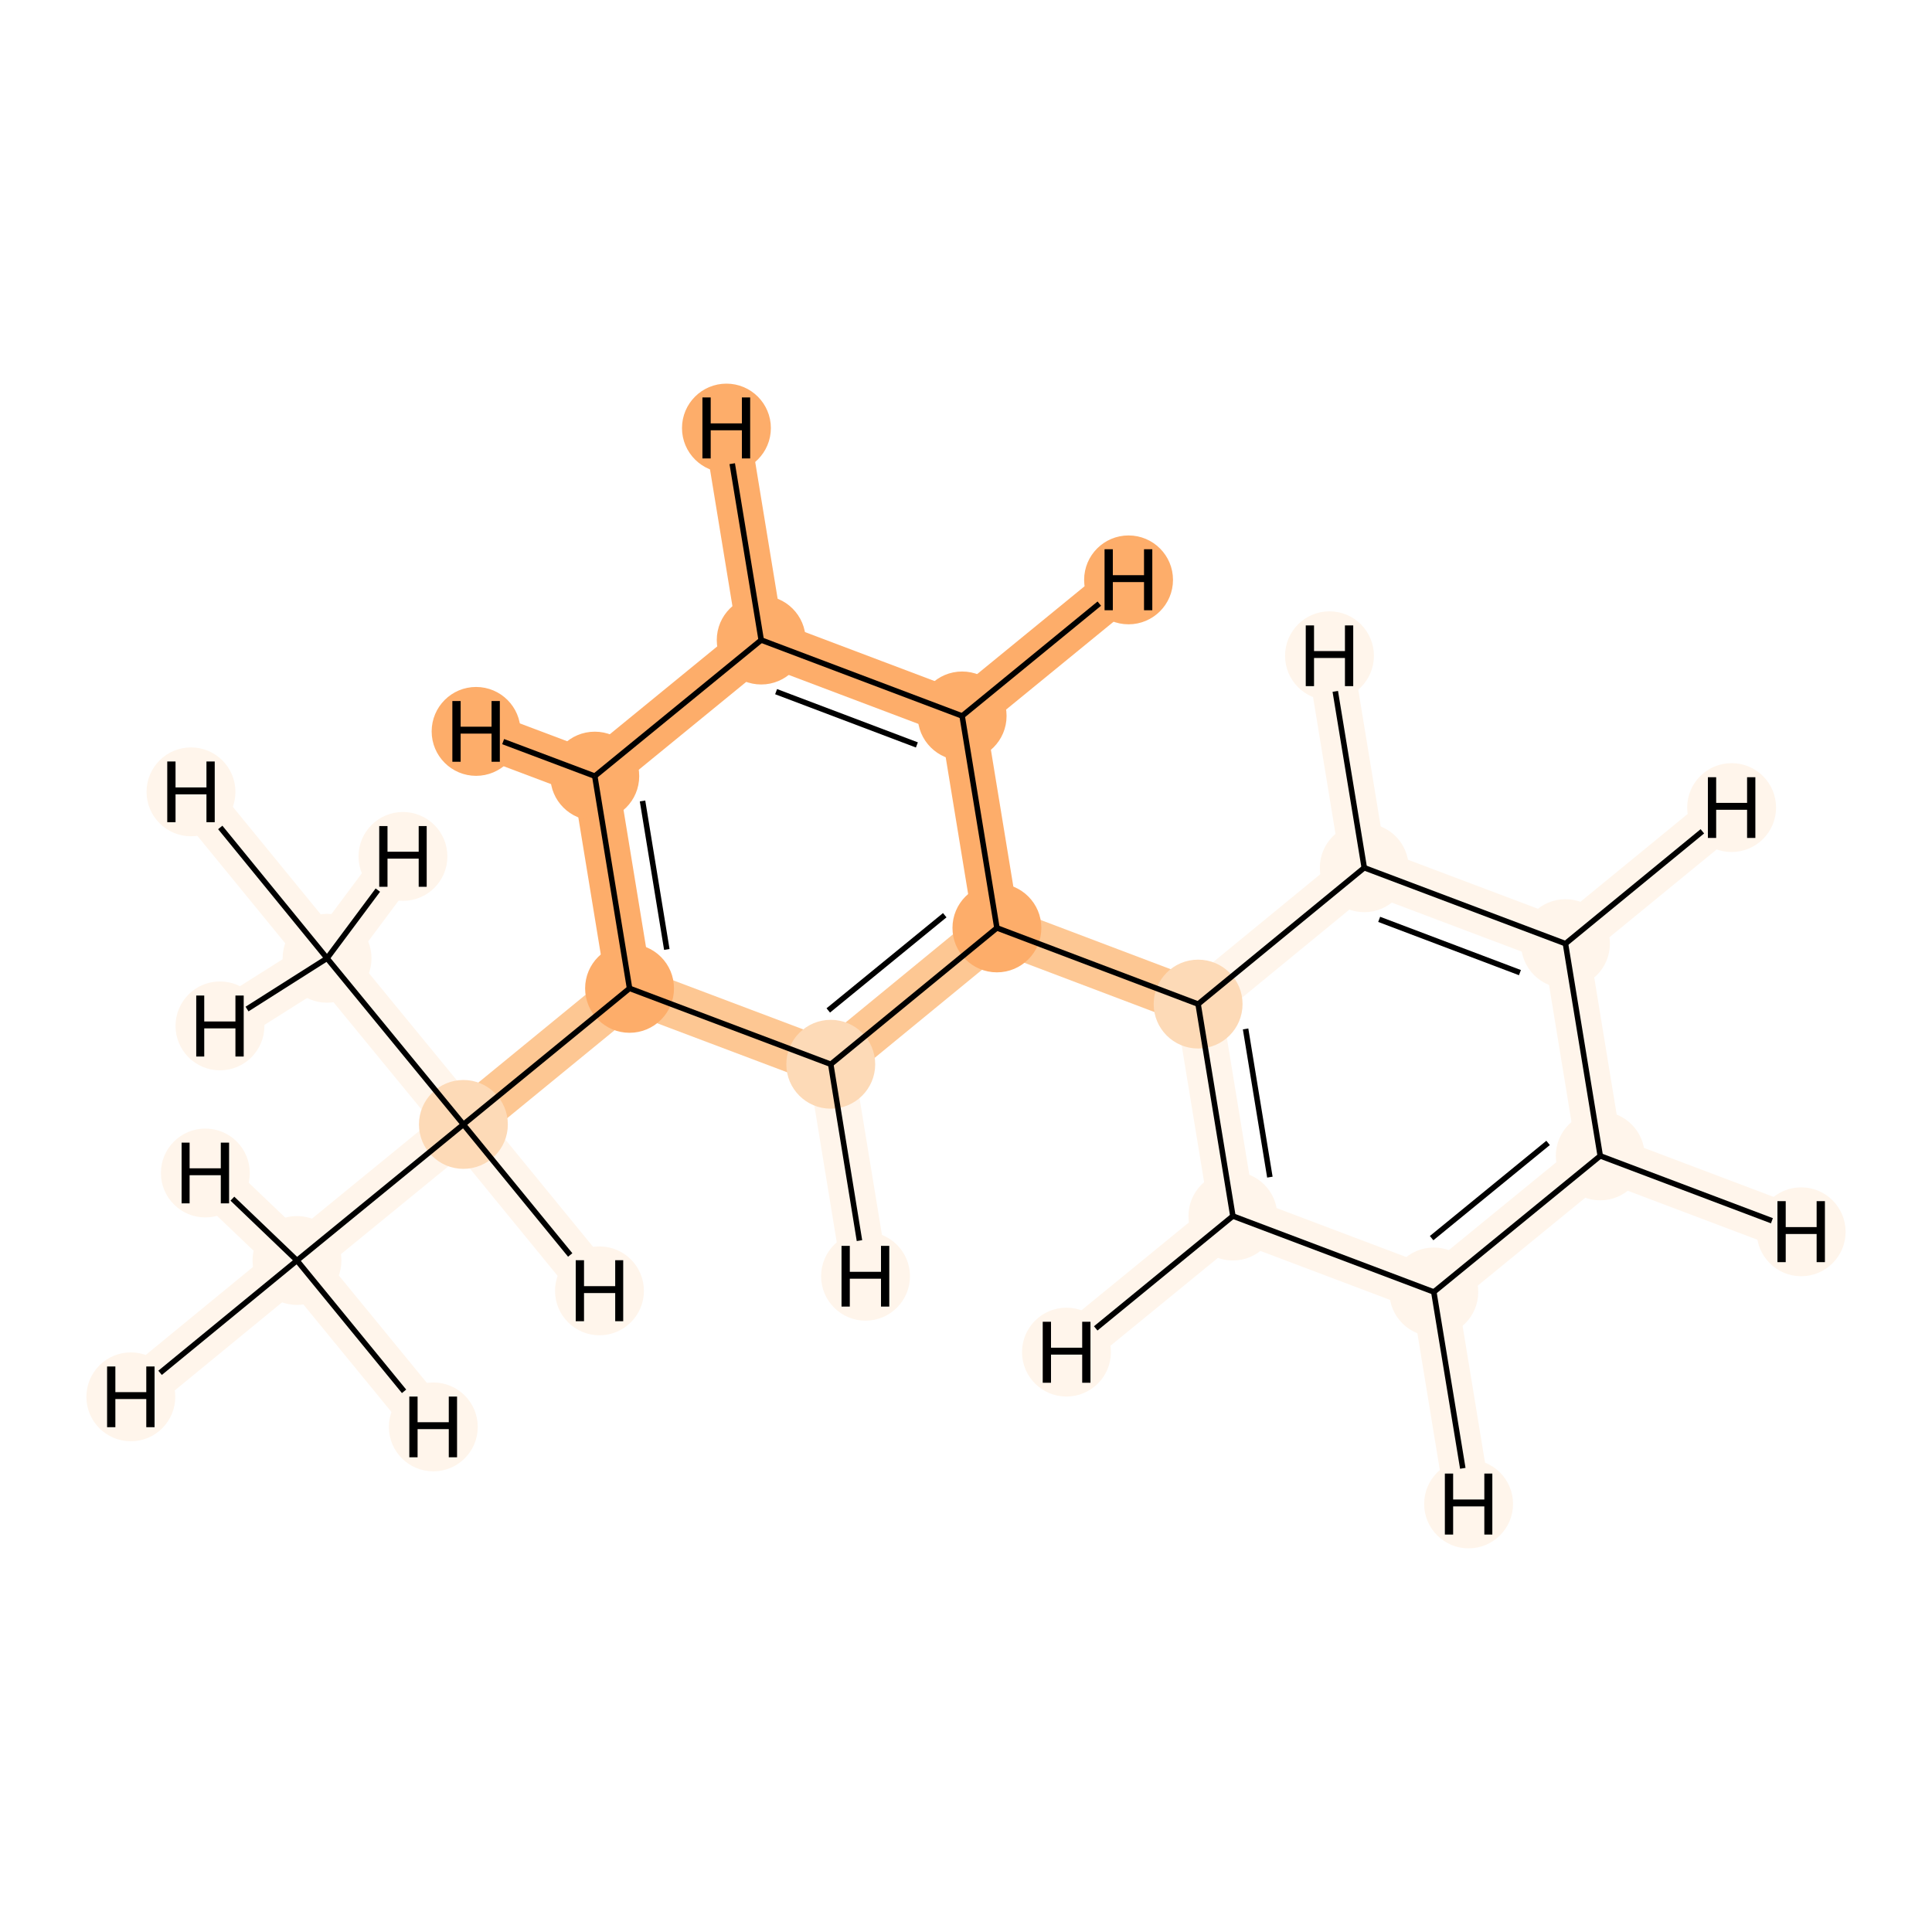 <?xml version='1.0' encoding='iso-8859-1'?>
<svg version='1.1' baseProfile='full'
              xmlns='http://www.w3.org/2000/svg'
                      xmlns:rdkit='http://www.rdkit.org/xml'
                      xmlns:xlink='http://www.w3.org/1999/xlink'
                  xml:space='preserve'
width='700px' height='700px' viewBox='0 0 700 700'>
<!-- END OF HEADER -->
<rect style='opacity:1.0;fill:#FFFFFF;stroke:none' width='700.0' height='700.0' x='0.0' y='0.0'> </rect>
<path d='M 107.6,456.7 L 167.9,407.4' style='fill:none;fill-rule:evenodd;stroke:#FFF5EB;stroke-width:16.6px;stroke-linecap:butt;stroke-linejoin:miter;stroke-opacity:1' />
<path d='M 107.6,456.7 L 47.4,506.1' style='fill:none;fill-rule:evenodd;stroke:#FFF5EB;stroke-width:16.6px;stroke-linecap:butt;stroke-linejoin:miter;stroke-opacity:1' />
<path d='M 107.6,456.7 L 157.0,517.0' style='fill:none;fill-rule:evenodd;stroke:#FFF5EB;stroke-width:16.6px;stroke-linecap:butt;stroke-linejoin:miter;stroke-opacity:1' />
<path d='M 107.6,456.7 L 74.4,425.0' style='fill:none;fill-rule:evenodd;stroke:#FFF5EB;stroke-width:16.6px;stroke-linecap:butt;stroke-linejoin:miter;stroke-opacity:1' />
<path d='M 167.9,407.4 L 228.1,358.1' style='fill:none;fill-rule:evenodd;stroke:#FDC793;stroke-width:16.6px;stroke-linecap:butt;stroke-linejoin:miter;stroke-opacity:1' />
<path d='M 167.9,407.4 L 118.5,347.2' style='fill:none;fill-rule:evenodd;stroke:#FFF5EB;stroke-width:16.6px;stroke-linecap:butt;stroke-linejoin:miter;stroke-opacity:1' />
<path d='M 167.9,407.4 L 217.2,467.7' style='fill:none;fill-rule:evenodd;stroke:#FFF5EB;stroke-width:16.6px;stroke-linecap:butt;stroke-linejoin:miter;stroke-opacity:1' />
<path d='M 228.1,358.1 L 215.5,281.2' style='fill:none;fill-rule:evenodd;stroke:#FDAD6A;stroke-width:16.6px;stroke-linecap:butt;stroke-linejoin:miter;stroke-opacity:1' />
<path d='M 228.1,358.1 L 301.0,385.6' style='fill:none;fill-rule:evenodd;stroke:#FDC793;stroke-width:16.6px;stroke-linecap:butt;stroke-linejoin:miter;stroke-opacity:1' />
<path d='M 215.5,281.2 L 275.8,231.9' style='fill:none;fill-rule:evenodd;stroke:#FDAD6A;stroke-width:16.6px;stroke-linecap:butt;stroke-linejoin:miter;stroke-opacity:1' />
<path d='M 215.5,281.2 L 172.5,265.0' style='fill:none;fill-rule:evenodd;stroke:#FDAD6A;stroke-width:16.6px;stroke-linecap:butt;stroke-linejoin:miter;stroke-opacity:1' />
<path d='M 275.8,231.9 L 348.6,259.4' style='fill:none;fill-rule:evenodd;stroke:#FDAD6A;stroke-width:16.6px;stroke-linecap:butt;stroke-linejoin:miter;stroke-opacity:1' />
<path d='M 275.8,231.9 L 263.2,155.1' style='fill:none;fill-rule:evenodd;stroke:#FDAD6A;stroke-width:16.6px;stroke-linecap:butt;stroke-linejoin:miter;stroke-opacity:1' />
<path d='M 348.6,259.4 L 361.2,336.2' style='fill:none;fill-rule:evenodd;stroke:#FDAD6A;stroke-width:16.6px;stroke-linecap:butt;stroke-linejoin:miter;stroke-opacity:1' />
<path d='M 348.6,259.4 L 408.9,210.1' style='fill:none;fill-rule:evenodd;stroke:#FDAD6A;stroke-width:16.6px;stroke-linecap:butt;stroke-linejoin:miter;stroke-opacity:1' />
<path d='M 361.2,336.2 L 301.0,385.6' style='fill:none;fill-rule:evenodd;stroke:#FDC793;stroke-width:16.6px;stroke-linecap:butt;stroke-linejoin:miter;stroke-opacity:1' />
<path d='M 361.2,336.2 L 434.1,363.8' style='fill:none;fill-rule:evenodd;stroke:#FDC793;stroke-width:16.6px;stroke-linecap:butt;stroke-linejoin:miter;stroke-opacity:1' />
<path d='M 301.0,385.6 L 313.6,462.4' style='fill:none;fill-rule:evenodd;stroke:#FFF5EB;stroke-width:16.6px;stroke-linecap:butt;stroke-linejoin:miter;stroke-opacity:1' />
<path d='M 434.1,363.8 L 446.7,440.6' style='fill:none;fill-rule:evenodd;stroke:#FFF5EB;stroke-width:16.6px;stroke-linecap:butt;stroke-linejoin:miter;stroke-opacity:1' />
<path d='M 434.1,363.8 L 494.3,314.4' style='fill:none;fill-rule:evenodd;stroke:#FFF5EB;stroke-width:16.6px;stroke-linecap:butt;stroke-linejoin:miter;stroke-opacity:1' />
<path d='M 446.7,440.6 L 519.5,468.1' style='fill:none;fill-rule:evenodd;stroke:#FFF5EB;stroke-width:16.6px;stroke-linecap:butt;stroke-linejoin:miter;stroke-opacity:1' />
<path d='M 446.7,440.6 L 386.4,489.9' style='fill:none;fill-rule:evenodd;stroke:#FFF5EB;stroke-width:16.6px;stroke-linecap:butt;stroke-linejoin:miter;stroke-opacity:1' />
<path d='M 519.5,468.1 L 579.8,418.8' style='fill:none;fill-rule:evenodd;stroke:#FFF5EB;stroke-width:16.6px;stroke-linecap:butt;stroke-linejoin:miter;stroke-opacity:1' />
<path d='M 519.5,468.1 L 532.1,544.9' style='fill:none;fill-rule:evenodd;stroke:#FFF5EB;stroke-width:16.6px;stroke-linecap:butt;stroke-linejoin:miter;stroke-opacity:1' />
<path d='M 579.8,418.8 L 567.2,341.9' style='fill:none;fill-rule:evenodd;stroke:#FFF5EB;stroke-width:16.6px;stroke-linecap:butt;stroke-linejoin:miter;stroke-opacity:1' />
<path d='M 579.8,418.8 L 652.6,446.3' style='fill:none;fill-rule:evenodd;stroke:#FFF5EB;stroke-width:16.6px;stroke-linecap:butt;stroke-linejoin:miter;stroke-opacity:1' />
<path d='M 567.2,341.9 L 494.3,314.4' style='fill:none;fill-rule:evenodd;stroke:#FFF5EB;stroke-width:16.6px;stroke-linecap:butt;stroke-linejoin:miter;stroke-opacity:1' />
<path d='M 567.2,341.9 L 627.4,292.6' style='fill:none;fill-rule:evenodd;stroke:#FFF5EB;stroke-width:16.6px;stroke-linecap:butt;stroke-linejoin:miter;stroke-opacity:1' />
<path d='M 494.3,314.4 L 481.7,237.6' style='fill:none;fill-rule:evenodd;stroke:#FFF5EB;stroke-width:16.6px;stroke-linecap:butt;stroke-linejoin:miter;stroke-opacity:1' />
<path d='M 118.5,347.2 L 69.2,286.9' style='fill:none;fill-rule:evenodd;stroke:#FFF5EB;stroke-width:16.6px;stroke-linecap:butt;stroke-linejoin:miter;stroke-opacity:1' />
<path d='M 118.5,347.2 L 79.7,371.7' style='fill:none;fill-rule:evenodd;stroke:#FFF5EB;stroke-width:16.6px;stroke-linecap:butt;stroke-linejoin:miter;stroke-opacity:1' />
<path d='M 118.5,347.2 L 146.0,310.3' style='fill:none;fill-rule:evenodd;stroke:#FFF5EB;stroke-width:16.6px;stroke-linecap:butt;stroke-linejoin:miter;stroke-opacity:1' />
<ellipse cx='107.6' cy='456.7' rx='15.6' ry='15.6'  style='fill:#FFF5EB;fill-rule:evenodd;stroke:#FFF5EB;stroke-width:1.0px;stroke-linecap:butt;stroke-linejoin:miter;stroke-opacity:1' />
<ellipse cx='167.9' cy='407.4' rx='15.6' ry='15.6'  style='fill:#FDDAB7;fill-rule:evenodd;stroke:#FDDAB7;stroke-width:1.0px;stroke-linecap:butt;stroke-linejoin:miter;stroke-opacity:1' />
<ellipse cx='228.1' cy='358.1' rx='15.6' ry='15.6'  style='fill:#FDAD6A;fill-rule:evenodd;stroke:#FDAD6A;stroke-width:1.0px;stroke-linecap:butt;stroke-linejoin:miter;stroke-opacity:1' />
<ellipse cx='215.5' cy='281.2' rx='15.6' ry='15.6'  style='fill:#FDAD6A;fill-rule:evenodd;stroke:#FDAD6A;stroke-width:1.0px;stroke-linecap:butt;stroke-linejoin:miter;stroke-opacity:1' />
<ellipse cx='275.8' cy='231.9' rx='15.6' ry='15.6'  style='fill:#FDAD6A;fill-rule:evenodd;stroke:#FDAD6A;stroke-width:1.0px;stroke-linecap:butt;stroke-linejoin:miter;stroke-opacity:1' />
<ellipse cx='348.6' cy='259.4' rx='15.6' ry='15.6'  style='fill:#FDAD6A;fill-rule:evenodd;stroke:#FDAD6A;stroke-width:1.0px;stroke-linecap:butt;stroke-linejoin:miter;stroke-opacity:1' />
<ellipse cx='361.2' cy='336.2' rx='15.6' ry='15.6'  style='fill:#FDAD6A;fill-rule:evenodd;stroke:#FDAD6A;stroke-width:1.0px;stroke-linecap:butt;stroke-linejoin:miter;stroke-opacity:1' />
<ellipse cx='301.0' cy='385.6' rx='15.6' ry='15.6'  style='fill:#FDDAB7;fill-rule:evenodd;stroke:#FDDAB7;stroke-width:1.0px;stroke-linecap:butt;stroke-linejoin:miter;stroke-opacity:1' />
<ellipse cx='434.1' cy='363.8' rx='15.6' ry='15.6'  style='fill:#FDDAB7;fill-rule:evenodd;stroke:#FDDAB7;stroke-width:1.0px;stroke-linecap:butt;stroke-linejoin:miter;stroke-opacity:1' />
<ellipse cx='446.7' cy='440.6' rx='15.6' ry='15.6'  style='fill:#FFF5EB;fill-rule:evenodd;stroke:#FFF5EB;stroke-width:1.0px;stroke-linecap:butt;stroke-linejoin:miter;stroke-opacity:1' />
<ellipse cx='519.5' cy='468.1' rx='15.6' ry='15.6'  style='fill:#FFF5EB;fill-rule:evenodd;stroke:#FFF5EB;stroke-width:1.0px;stroke-linecap:butt;stroke-linejoin:miter;stroke-opacity:1' />
<ellipse cx='579.8' cy='418.8' rx='15.6' ry='15.6'  style='fill:#FFF5EB;fill-rule:evenodd;stroke:#FFF5EB;stroke-width:1.0px;stroke-linecap:butt;stroke-linejoin:miter;stroke-opacity:1' />
<ellipse cx='567.2' cy='341.9' rx='15.6' ry='15.6'  style='fill:#FFF5EB;fill-rule:evenodd;stroke:#FFF5EB;stroke-width:1.0px;stroke-linecap:butt;stroke-linejoin:miter;stroke-opacity:1' />
<ellipse cx='494.3' cy='314.4' rx='15.6' ry='15.6'  style='fill:#FFF5EB;fill-rule:evenodd;stroke:#FFF5EB;stroke-width:1.0px;stroke-linecap:butt;stroke-linejoin:miter;stroke-opacity:1' />
<ellipse cx='118.5' cy='347.2' rx='15.6' ry='15.6'  style='fill:#FFF5EB;fill-rule:evenodd;stroke:#FFF5EB;stroke-width:1.0px;stroke-linecap:butt;stroke-linejoin:miter;stroke-opacity:1' />
<ellipse cx='47.4' cy='506.1' rx='15.6' ry='15.6'  style='fill:#FFF5EB;fill-rule:evenodd;stroke:#FFF5EB;stroke-width:1.0px;stroke-linecap:butt;stroke-linejoin:miter;stroke-opacity:1' />
<ellipse cx='157.0' cy='517.0' rx='15.6' ry='15.6'  style='fill:#FFF5EB;fill-rule:evenodd;stroke:#FFF5EB;stroke-width:1.0px;stroke-linecap:butt;stroke-linejoin:miter;stroke-opacity:1' />
<ellipse cx='74.4' cy='425.0' rx='15.6' ry='15.6'  style='fill:#FFF5EB;fill-rule:evenodd;stroke:#FFF5EB;stroke-width:1.0px;stroke-linecap:butt;stroke-linejoin:miter;stroke-opacity:1' />
<ellipse cx='217.2' cy='467.7' rx='15.6' ry='15.6'  style='fill:#FFF5EB;fill-rule:evenodd;stroke:#FFF5EB;stroke-width:1.0px;stroke-linecap:butt;stroke-linejoin:miter;stroke-opacity:1' />
<ellipse cx='172.5' cy='265.0' rx='15.6' ry='15.6'  style='fill:#FDAD6A;fill-rule:evenodd;stroke:#FDAD6A;stroke-width:1.0px;stroke-linecap:butt;stroke-linejoin:miter;stroke-opacity:1' />
<ellipse cx='263.2' cy='155.1' rx='15.6' ry='15.6'  style='fill:#FDAD6A;fill-rule:evenodd;stroke:#FDAD6A;stroke-width:1.0px;stroke-linecap:butt;stroke-linejoin:miter;stroke-opacity:1' />
<ellipse cx='408.9' cy='210.1' rx='15.6' ry='15.6'  style='fill:#FDAD6A;fill-rule:evenodd;stroke:#FDAD6A;stroke-width:1.0px;stroke-linecap:butt;stroke-linejoin:miter;stroke-opacity:1' />
<ellipse cx='313.6' cy='462.4' rx='15.6' ry='15.6'  style='fill:#FFF5EB;fill-rule:evenodd;stroke:#FFF5EB;stroke-width:1.0px;stroke-linecap:butt;stroke-linejoin:miter;stroke-opacity:1' />
<ellipse cx='386.4' cy='489.9' rx='15.6' ry='15.6'  style='fill:#FFF5EB;fill-rule:evenodd;stroke:#FFF5EB;stroke-width:1.0px;stroke-linecap:butt;stroke-linejoin:miter;stroke-opacity:1' />
<ellipse cx='532.1' cy='544.9' rx='15.6' ry='15.6'  style='fill:#FFF5EB;fill-rule:evenodd;stroke:#FFF5EB;stroke-width:1.0px;stroke-linecap:butt;stroke-linejoin:miter;stroke-opacity:1' />
<ellipse cx='652.6' cy='446.3' rx='15.6' ry='15.6'  style='fill:#FFF5EB;fill-rule:evenodd;stroke:#FFF5EB;stroke-width:1.0px;stroke-linecap:butt;stroke-linejoin:miter;stroke-opacity:1' />
<ellipse cx='627.4' cy='292.6' rx='15.6' ry='15.6'  style='fill:#FFF5EB;fill-rule:evenodd;stroke:#FFF5EB;stroke-width:1.0px;stroke-linecap:butt;stroke-linejoin:miter;stroke-opacity:1' />
<ellipse cx='481.7' cy='237.6' rx='15.6' ry='15.6'  style='fill:#FFF5EB;fill-rule:evenodd;stroke:#FFF5EB;stroke-width:1.0px;stroke-linecap:butt;stroke-linejoin:miter;stroke-opacity:1' />
<ellipse cx='69.2' cy='286.9' rx='15.6' ry='15.6'  style='fill:#FFF5EB;fill-rule:evenodd;stroke:#FFF5EB;stroke-width:1.0px;stroke-linecap:butt;stroke-linejoin:miter;stroke-opacity:1' />
<ellipse cx='79.7' cy='371.7' rx='15.6' ry='15.6'  style='fill:#FFF5EB;fill-rule:evenodd;stroke:#FFF5EB;stroke-width:1.0px;stroke-linecap:butt;stroke-linejoin:miter;stroke-opacity:1' />
<ellipse cx='146.0' cy='310.3' rx='15.6' ry='15.6'  style='fill:#FFF5EB;fill-rule:evenodd;stroke:#FFF5EB;stroke-width:1.0px;stroke-linecap:butt;stroke-linejoin:miter;stroke-opacity:1' />
<path class='bond-0 atom-0 atom-1' d='M 107.6,456.7 L 167.9,407.4' style='fill:none;fill-rule:evenodd;stroke:#000000;stroke-width:2.0px;stroke-linecap:butt;stroke-linejoin:miter;stroke-opacity:1' />
<path class='bond-16 atom-0 atom-15' d='M 107.6,456.7 L 58.0,497.4' style='fill:none;fill-rule:evenodd;stroke:#000000;stroke-width:2.0px;stroke-linecap:butt;stroke-linejoin:miter;stroke-opacity:1' />
<path class='bond-17 atom-0 atom-16' d='M 107.6,456.7 L 146.4,504.1' style='fill:none;fill-rule:evenodd;stroke:#000000;stroke-width:2.0px;stroke-linecap:butt;stroke-linejoin:miter;stroke-opacity:1' />
<path class='bond-18 atom-0 atom-17' d='M 107.6,456.7 L 84.2,434.3' style='fill:none;fill-rule:evenodd;stroke:#000000;stroke-width:2.0px;stroke-linecap:butt;stroke-linejoin:miter;stroke-opacity:1' />
<path class='bond-1 atom-1 atom-2' d='M 167.9,407.4 L 228.1,358.1' style='fill:none;fill-rule:evenodd;stroke:#000000;stroke-width:2.0px;stroke-linecap:butt;stroke-linejoin:miter;stroke-opacity:1' />
<path class='bond-13 atom-1 atom-14' d='M 167.9,407.4 L 118.5,347.2' style='fill:none;fill-rule:evenodd;stroke:#000000;stroke-width:2.0px;stroke-linecap:butt;stroke-linejoin:miter;stroke-opacity:1' />
<path class='bond-19 atom-1 atom-18' d='M 167.9,407.4 L 206.6,454.7' style='fill:none;fill-rule:evenodd;stroke:#000000;stroke-width:2.0px;stroke-linecap:butt;stroke-linejoin:miter;stroke-opacity:1' />
<path class='bond-2 atom-2 atom-3' d='M 228.1,358.1 L 215.5,281.2' style='fill:none;fill-rule:evenodd;stroke:#000000;stroke-width:2.0px;stroke-linecap:butt;stroke-linejoin:miter;stroke-opacity:1' />
<path class='bond-2 atom-2 atom-3' d='M 241.6,344.0 L 232.8,290.2' style='fill:none;fill-rule:evenodd;stroke:#000000;stroke-width:2.0px;stroke-linecap:butt;stroke-linejoin:miter;stroke-opacity:1' />
<path class='bond-14 atom-7 atom-2' d='M 301.0,385.6 L 228.1,358.1' style='fill:none;fill-rule:evenodd;stroke:#000000;stroke-width:2.0px;stroke-linecap:butt;stroke-linejoin:miter;stroke-opacity:1' />
<path class='bond-3 atom-3 atom-4' d='M 215.5,281.2 L 275.8,231.9' style='fill:none;fill-rule:evenodd;stroke:#000000;stroke-width:2.0px;stroke-linecap:butt;stroke-linejoin:miter;stroke-opacity:1' />
<path class='bond-20 atom-3 atom-19' d='M 215.5,281.2 L 182.3,268.7' style='fill:none;fill-rule:evenodd;stroke:#000000;stroke-width:2.0px;stroke-linecap:butt;stroke-linejoin:miter;stroke-opacity:1' />
<path class='bond-4 atom-4 atom-5' d='M 275.8,231.9 L 348.6,259.4' style='fill:none;fill-rule:evenodd;stroke:#000000;stroke-width:2.0px;stroke-linecap:butt;stroke-linejoin:miter;stroke-opacity:1' />
<path class='bond-4 atom-4 atom-5' d='M 281.2,250.6 L 332.2,269.9' style='fill:none;fill-rule:evenodd;stroke:#000000;stroke-width:2.0px;stroke-linecap:butt;stroke-linejoin:miter;stroke-opacity:1' />
<path class='bond-21 atom-4 atom-20' d='M 275.8,231.9 L 265.3,168.0' style='fill:none;fill-rule:evenodd;stroke:#000000;stroke-width:2.0px;stroke-linecap:butt;stroke-linejoin:miter;stroke-opacity:1' />
<path class='bond-5 atom-5 atom-6' d='M 348.6,259.4 L 361.2,336.2' style='fill:none;fill-rule:evenodd;stroke:#000000;stroke-width:2.0px;stroke-linecap:butt;stroke-linejoin:miter;stroke-opacity:1' />
<path class='bond-22 atom-5 atom-21' d='M 348.6,259.4 L 398.3,218.7' style='fill:none;fill-rule:evenodd;stroke:#000000;stroke-width:2.0px;stroke-linecap:butt;stroke-linejoin:miter;stroke-opacity:1' />
<path class='bond-6 atom-6 atom-7' d='M 361.2,336.2 L 301.0,385.6' style='fill:none;fill-rule:evenodd;stroke:#000000;stroke-width:2.0px;stroke-linecap:butt;stroke-linejoin:miter;stroke-opacity:1' />
<path class='bond-6 atom-6 atom-7' d='M 342.3,331.6 L 300.1,366.1' style='fill:none;fill-rule:evenodd;stroke:#000000;stroke-width:2.0px;stroke-linecap:butt;stroke-linejoin:miter;stroke-opacity:1' />
<path class='bond-7 atom-6 atom-8' d='M 361.2,336.2 L 434.1,363.8' style='fill:none;fill-rule:evenodd;stroke:#000000;stroke-width:2.0px;stroke-linecap:butt;stroke-linejoin:miter;stroke-opacity:1' />
<path class='bond-23 atom-7 atom-22' d='M 301.0,385.6 L 311.4,449.5' style='fill:none;fill-rule:evenodd;stroke:#000000;stroke-width:2.0px;stroke-linecap:butt;stroke-linejoin:miter;stroke-opacity:1' />
<path class='bond-8 atom-8 atom-9' d='M 434.1,363.8 L 446.7,440.6' style='fill:none;fill-rule:evenodd;stroke:#000000;stroke-width:2.0px;stroke-linecap:butt;stroke-linejoin:miter;stroke-opacity:1' />
<path class='bond-8 atom-8 atom-9' d='M 451.3,372.8 L 460.1,426.5' style='fill:none;fill-rule:evenodd;stroke:#000000;stroke-width:2.0px;stroke-linecap:butt;stroke-linejoin:miter;stroke-opacity:1' />
<path class='bond-15 atom-13 atom-8' d='M 494.3,314.4 L 434.1,363.8' style='fill:none;fill-rule:evenodd;stroke:#000000;stroke-width:2.0px;stroke-linecap:butt;stroke-linejoin:miter;stroke-opacity:1' />
<path class='bond-9 atom-9 atom-10' d='M 446.7,440.6 L 519.5,468.1' style='fill:none;fill-rule:evenodd;stroke:#000000;stroke-width:2.0px;stroke-linecap:butt;stroke-linejoin:miter;stroke-opacity:1' />
<path class='bond-24 atom-9 atom-23' d='M 446.7,440.6 L 397.0,481.3' style='fill:none;fill-rule:evenodd;stroke:#000000;stroke-width:2.0px;stroke-linecap:butt;stroke-linejoin:miter;stroke-opacity:1' />
<path class='bond-10 atom-10 atom-11' d='M 519.5,468.1 L 579.8,418.8' style='fill:none;fill-rule:evenodd;stroke:#000000;stroke-width:2.0px;stroke-linecap:butt;stroke-linejoin:miter;stroke-opacity:1' />
<path class='bond-10 atom-10 atom-11' d='M 518.7,448.6 L 560.9,414.1' style='fill:none;fill-rule:evenodd;stroke:#000000;stroke-width:2.0px;stroke-linecap:butt;stroke-linejoin:miter;stroke-opacity:1' />
<path class='bond-25 atom-10 atom-24' d='M 519.5,468.1 L 530.0,532.0' style='fill:none;fill-rule:evenodd;stroke:#000000;stroke-width:2.0px;stroke-linecap:butt;stroke-linejoin:miter;stroke-opacity:1' />
<path class='bond-11 atom-11 atom-12' d='M 579.8,418.8 L 567.2,341.9' style='fill:none;fill-rule:evenodd;stroke:#000000;stroke-width:2.0px;stroke-linecap:butt;stroke-linejoin:miter;stroke-opacity:1' />
<path class='bond-26 atom-11 atom-25' d='M 579.8,418.8 L 642.0,442.3' style='fill:none;fill-rule:evenodd;stroke:#000000;stroke-width:2.0px;stroke-linecap:butt;stroke-linejoin:miter;stroke-opacity:1' />
<path class='bond-12 atom-12 atom-13' d='M 567.2,341.9 L 494.3,314.4' style='fill:none;fill-rule:evenodd;stroke:#000000;stroke-width:2.0px;stroke-linecap:butt;stroke-linejoin:miter;stroke-opacity:1' />
<path class='bond-12 atom-12 atom-13' d='M 550.7,352.4 L 499.7,333.1' style='fill:none;fill-rule:evenodd;stroke:#000000;stroke-width:2.0px;stroke-linecap:butt;stroke-linejoin:miter;stroke-opacity:1' />
<path class='bond-27 atom-12 atom-26' d='M 567.2,341.9 L 616.8,301.2' style='fill:none;fill-rule:evenodd;stroke:#000000;stroke-width:2.0px;stroke-linecap:butt;stroke-linejoin:miter;stroke-opacity:1' />
<path class='bond-28 atom-13 atom-27' d='M 494.3,314.4 L 483.8,250.5' style='fill:none;fill-rule:evenodd;stroke:#000000;stroke-width:2.0px;stroke-linecap:butt;stroke-linejoin:miter;stroke-opacity:1' />
<path class='bond-29 atom-14 atom-28' d='M 118.5,347.2 L 79.8,299.8' style='fill:none;fill-rule:evenodd;stroke:#000000;stroke-width:2.0px;stroke-linecap:butt;stroke-linejoin:miter;stroke-opacity:1' />
<path class='bond-30 atom-14 atom-29' d='M 118.5,347.2 L 89.5,365.6' style='fill:none;fill-rule:evenodd;stroke:#000000;stroke-width:2.0px;stroke-linecap:butt;stroke-linejoin:miter;stroke-opacity:1' />
<path class='bond-31 atom-14 atom-30' d='M 118.5,347.2 L 136.9,322.5' style='fill:none;fill-rule:evenodd;stroke:#000000;stroke-width:2.0px;stroke-linecap:butt;stroke-linejoin:miter;stroke-opacity:1' />
<path  class='atom-15' d='M 38.8 495.1
L 41.8 495.1
L 41.8 504.4
L 53.0 504.4
L 53.0 495.1
L 56.0 495.1
L 56.0 517.1
L 53.0 517.1
L 53.0 506.9
L 41.8 506.9
L 41.8 517.1
L 38.8 517.1
L 38.8 495.1
' fill='#000000'/>
<path  class='atom-16' d='M 148.3 506.0
L 151.3 506.0
L 151.3 515.3
L 162.6 515.3
L 162.6 506.0
L 165.6 506.0
L 165.6 528.0
L 162.6 528.0
L 162.6 517.8
L 151.3 517.8
L 151.3 528.0
L 148.3 528.0
L 148.3 506.0
' fill='#000000'/>
<path  class='atom-17' d='M 65.8 414.0
L 68.7 414.0
L 68.7 423.3
L 80.0 423.3
L 80.0 414.0
L 83.0 414.0
L 83.0 436.0
L 80.0 436.0
L 80.0 425.8
L 68.7 425.8
L 68.7 436.0
L 65.8 436.0
L 65.8 414.0
' fill='#000000'/>
<path  class='atom-18' d='M 208.6 456.6
L 211.6 456.6
L 211.6 466.0
L 222.9 466.0
L 222.9 456.6
L 225.8 456.6
L 225.8 478.7
L 222.9 478.7
L 222.9 468.5
L 211.6 468.5
L 211.6 478.7
L 208.6 478.7
L 208.6 456.6
' fill='#000000'/>
<path  class='atom-19' d='M 163.9 254.0
L 166.9 254.0
L 166.9 263.3
L 178.1 263.3
L 178.1 254.0
L 181.1 254.0
L 181.1 276.0
L 178.1 276.0
L 178.1 265.8
L 166.9 265.8
L 166.9 276.0
L 163.9 276.0
L 163.9 254.0
' fill='#000000'/>
<path  class='atom-20' d='M 254.5 144.0
L 257.5 144.0
L 257.5 153.4
L 268.8 153.4
L 268.8 144.0
L 271.8 144.0
L 271.8 166.1
L 268.8 166.1
L 268.8 155.9
L 257.5 155.9
L 257.5 166.1
L 254.5 166.1
L 254.5 144.0
' fill='#000000'/>
<path  class='atom-21' d='M 400.2 199.0
L 403.2 199.0
L 403.2 208.4
L 414.5 208.4
L 414.5 199.0
L 417.5 199.0
L 417.5 221.1
L 414.5 221.1
L 414.5 210.9
L 403.2 210.9
L 403.2 221.1
L 400.2 221.1
L 400.2 199.0
' fill='#000000'/>
<path  class='atom-22' d='M 304.9 451.4
L 307.9 451.4
L 307.9 460.8
L 319.2 460.8
L 319.2 451.4
L 322.2 451.4
L 322.2 473.4
L 319.2 473.4
L 319.2 463.3
L 307.9 463.3
L 307.9 473.4
L 304.9 473.4
L 304.9 451.4
' fill='#000000'/>
<path  class='atom-23' d='M 377.8 478.9
L 380.8 478.9
L 380.8 488.3
L 392.1 488.3
L 392.1 478.9
L 395.1 478.9
L 395.1 501.0
L 392.1 501.0
L 392.1 490.8
L 380.8 490.8
L 380.8 501.0
L 377.8 501.0
L 377.8 478.9
' fill='#000000'/>
<path  class='atom-24' d='M 523.5 533.9
L 526.5 533.9
L 526.5 543.3
L 537.8 543.3
L 537.8 533.9
L 540.7 533.9
L 540.7 556.0
L 537.8 556.0
L 537.8 545.8
L 526.5 545.8
L 526.5 556.0
L 523.5 556.0
L 523.5 533.9
' fill='#000000'/>
<path  class='atom-25' d='M 644.0 435.2
L 647.0 435.2
L 647.0 444.6
L 658.2 444.6
L 658.2 435.2
L 661.2 435.2
L 661.2 457.3
L 658.2 457.3
L 658.2 447.1
L 647.0 447.1
L 647.0 457.3
L 644.0 457.3
L 644.0 435.2
' fill='#000000'/>
<path  class='atom-26' d='M 618.8 281.6
L 621.8 281.6
L 621.8 290.9
L 633.0 290.9
L 633.0 281.6
L 636.0 281.6
L 636.0 303.6
L 633.0 303.6
L 633.0 293.4
L 621.8 293.4
L 621.8 303.6
L 618.8 303.6
L 618.8 281.6
' fill='#000000'/>
<path  class='atom-27' d='M 473.1 226.6
L 476.1 226.6
L 476.1 235.9
L 487.3 235.9
L 487.3 226.6
L 490.3 226.6
L 490.3 248.6
L 487.3 248.6
L 487.3 238.4
L 476.1 238.4
L 476.1 248.6
L 473.1 248.6
L 473.1 226.6
' fill='#000000'/>
<path  class='atom-28' d='M 60.6 275.9
L 63.6 275.9
L 63.6 285.3
L 74.8 285.3
L 74.8 275.9
L 77.8 275.9
L 77.8 297.9
L 74.8 297.9
L 74.8 287.8
L 63.6 287.8
L 63.6 297.9
L 60.6 297.9
L 60.6 275.9
' fill='#000000'/>
<path  class='atom-29' d='M 71.1 360.7
L 74.0 360.7
L 74.0 370.1
L 85.3 370.1
L 85.3 360.7
L 88.3 360.7
L 88.3 382.8
L 85.3 382.8
L 85.3 372.6
L 74.0 372.6
L 74.0 382.8
L 71.1 382.8
L 71.1 360.7
' fill='#000000'/>
<path  class='atom-30' d='M 137.4 299.3
L 140.4 299.3
L 140.4 308.6
L 151.7 308.6
L 151.7 299.3
L 154.6 299.3
L 154.6 321.3
L 151.7 321.3
L 151.7 311.1
L 140.4 311.1
L 140.4 321.3
L 137.4 321.3
L 137.4 299.3
' fill='#000000'/>
</svg>
